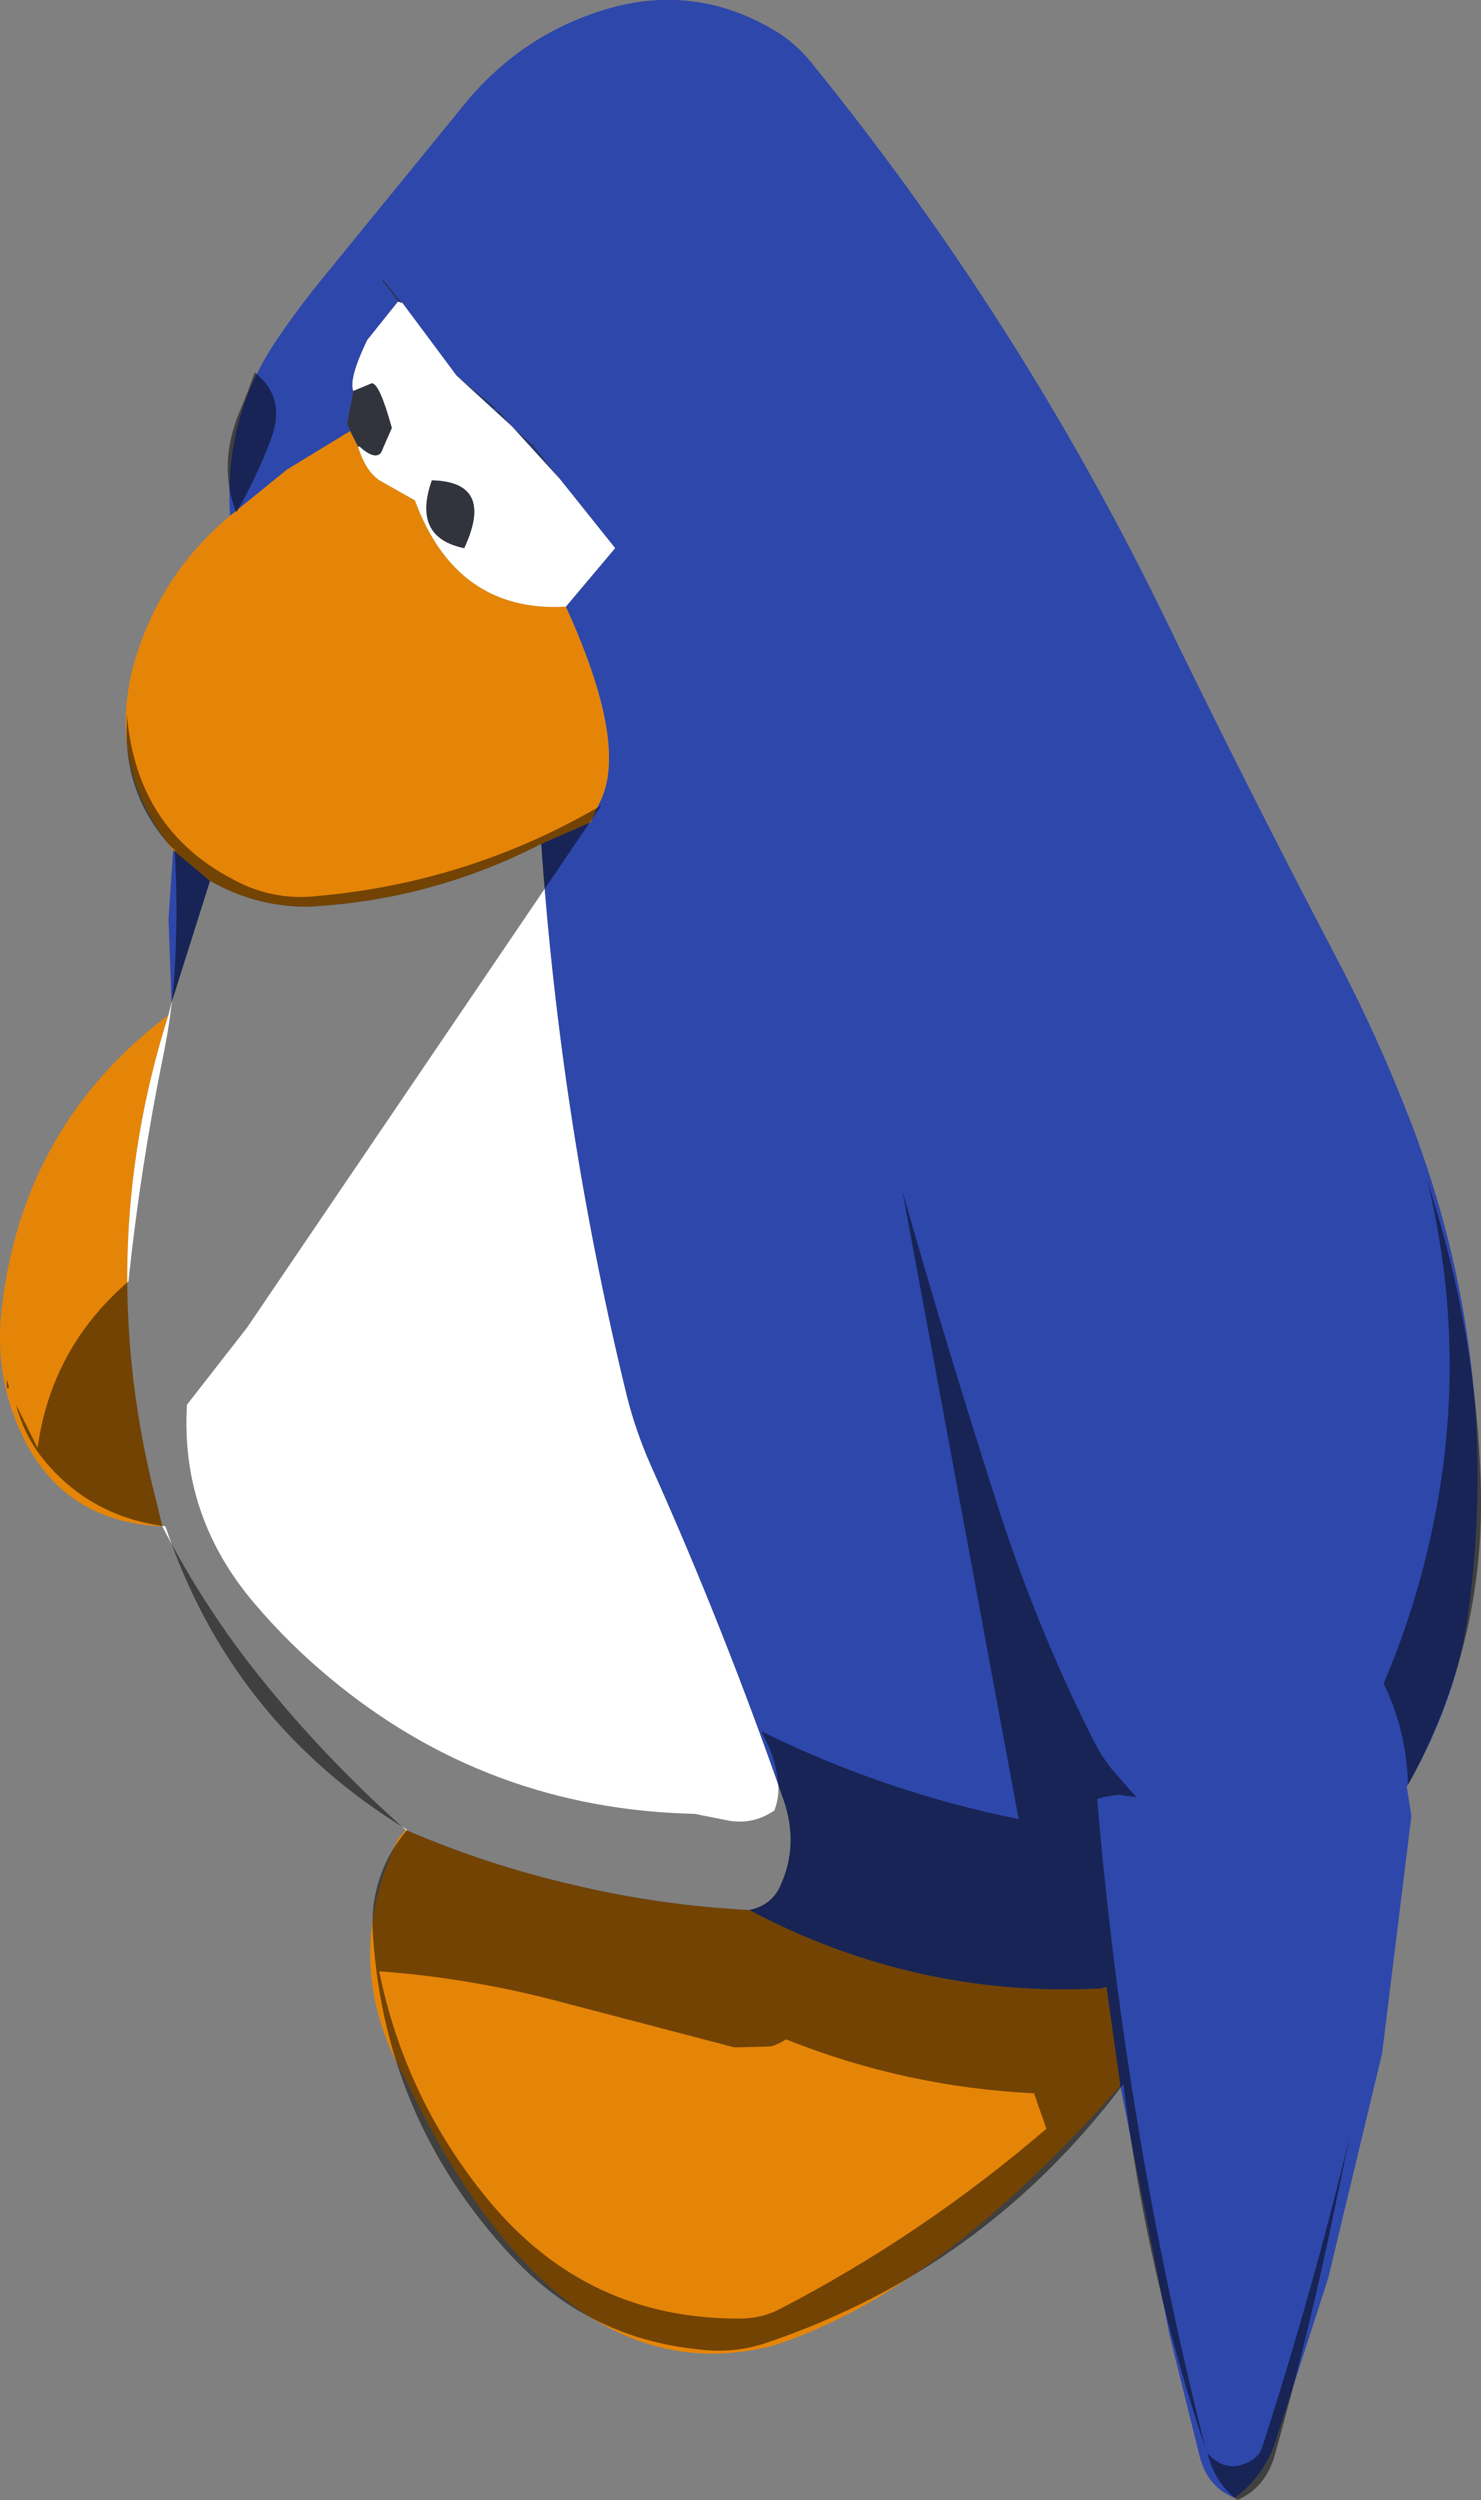 <?xml version="1.0" encoding="UTF-8" standalone="no"?>
<svg xmlns:ffdec="https://www.free-decompiler.com/flash" xmlns:xlink="http://www.w3.org/1999/xlink" ffdec:objectType="shape" height="405.7px" width="240.4px" xmlns="http://www.w3.org/2000/svg">
  <rect width="100%" height="100%" fill="#808080" stroke="none"/>
  <g transform="matrix(1.0, 0.0, 0.0, 1.0, 125.85, 147.95)">
    <path d="M-61.25 -99.0 L-63.75 -102.25 -63.75 -102.75 -60.5 -98.75 -61.25 -99.0 M-51.75 -87.0 L-45.25 -81.75 -45.75 -81.5 -44.75 -81.25 -42.75 -78.75 -39.25 -75.75 -35.0 -70.25 -42.75 -78.75 -45.75 -81.5 -51.75 -87.0" fill="#243773" fill-rule="evenodd" stroke="none"/>
    <path d="M-88.5 -64.25 Q-89.55 -79.8 -81.2 -92.4 -78.05 -97.1 -74.25 -101.85 L-50.0 -131.6 Q-40.65 -142.7 -26.8 -146.65 -13.1 -150.45 -0.7 -143.35 3.05 -141.25 5.8 -137.85 39.7 -96.1 63.3 -47.55 76.8 -19.75 91.2 7.7 97.9 20.45 103.2 34.25 117.95 72.75 112.55 113.25 111.3 122.8 107.65 131.55 105.45 136.95 102.5 142.0 L103.25 146.75 98.5 185.25 89.75 221.75 81.5 247.25 Q80.5 251.0 78.1 254.0 76.5 256.0 74.55 257.4 70.0 255.6 68.8 250.35 L64.0 231.0 56.0 190.5 53.75 174.5 52.75 174.75 Q22.6 176.25 -4.25 162.0 -0.7 161.3 0.75 158.2 3.9 151.45 1.3 144.05 -8.25 116.55 -20.15 90.0 -22.7 84.25 -24.15 78.4 -34.85 34.45 -38.0 -11.0 L-30.0 -14.5 -28.5 -17.75 Q-23.75 -27.0 -34.0 -49.5 L-26.0 -59.0 -35.0 -70.25 -39.25 -75.75 -42.75 -78.75 -44.75 -81.25 -45.75 -81.5 -45.25 -81.75 -51.75 -87.0 -60.5 -98.75 -63.75 -102.75 -63.75 -102.25 -61.25 -99.0 -66.25 -92.75 Q-69.25 -86.5 -68.5 -84.5 L-69.5 -79.25 -69.0 -78.0 -79.25 -71.75 -88.5 -64.25 M-98.0 14.75 L-98.5 1.25 -97.75 -10.0 -91.75 -5.0 -98.0 14.75" fill="#2e47aa" fill-rule="evenodd" stroke="none"/>
    <path d="M56.0 190.5 Q26.25 224.25 -0.5 232.75 -35.25 241.5 -60.25 189.0 -70.75 170.5 -61.25 150.5 L-60.0 149.0 Q-46.65 154.75 -32.65 157.95 -18.75 161.25 -4.25 162.0 22.6 176.25 52.75 174.75 L53.75 174.5 56.0 190.5 M-99.5 99.75 Q-114.75 99.1 -121.55 86.35 -126.9 76.25 -125.6 64.7 -122.3 34.75 -98.5 16.75 -110.8 55.6 -100.5 95.6 L-99.5 99.75 M-97.75 -10.0 Q-109.95 -25.35 -102.8 -44.2 -98.3 -56.1 -88.5 -64.25 L-79.25 -71.75 -69.0 -78.0 -67.75 -75.5 Q-66.5 -71.5 -64.25 -70.0 L-58.5 -66.75 Q-51.75 -48.5 -34.0 -49.5 -23.75 -27.0 -28.5 -17.75 L-30.0 -14.5 -38.0 -11.0 Q-55.9 -1.8 -75.95 -0.8 -84.4 -0.8 -91.75 -5.0 L-97.75 -10.0" fill="#e58508" fill-rule="evenodd" stroke="none"/>
    <path d="M-60.0 149.0 Q-73.0 137.5 -83.7 124.15 -92.75 112.85 -99.5 99.75 L-100.5 95.6 Q-110.8 55.6 -98.5 16.75 L-98.0 14.75 -91.75 -5.0 Q-84.4 -0.8 -75.95 -0.8 -55.9 -1.8 -38.0 -11.0 -34.85 34.45 -24.15 78.4 -22.7 84.25 -20.15 90.0 -8.25 116.55 1.3 144.05 3.9 151.45 0.75 158.2 -0.7 161.3 -4.25 162.0 -18.75 161.25 -32.65 157.95 -46.65 154.75 -60.0 149.0 M-68.5 -84.5 Q-69.25 -86.5 -66.25 -92.75 L-61.25 -99.0 -60.5 -98.75 -51.75 -87.0 -45.75 -81.5 -42.75 -78.75 -35.0 -70.25 -26.0 -59.0 -34.0 -49.5 Q-51.75 -48.5 -58.5 -66.75 L-64.25 -70.0 Q-66.5 -71.5 -67.75 -75.5 L-67.5 -75.5 Q-65.0 -73.25 -64.0 -74.5 L-62.25 -78.5 Q-64.25 -85.75 -65.5 -85.75 L-68.5 -84.5 M-50.5 -59.0 Q-45.5 -69.75 -55.75 -70.0 -59.0 -60.75 -50.5 -59.0" fill="#ffffff" fill-rule="evenodd" stroke="none"/>
    <path d="M-69.0 -78.0 L-69.5 -79.25 -68.5 -84.5 -65.5 -85.75 Q-64.25 -85.75 -62.25 -78.5 L-64.0 -74.5 Q-65.0 -73.25 -67.5 -75.5 L-67.75 -75.5 -69.0 -78.0 M-50.5 -59.0 Q-59.0 -60.75 -55.75 -70.0 -45.5 -69.75 -50.5 -59.0" fill="#31333d" fill-rule="evenodd" stroke="none"/>
    <path d="M-87.5 -64.75 Q-90.5 -72.55 -87.0 -81.05 -85.6 -84.35 -84.5 -87.5 -79.4 -83.5 -81.8 -76.9 -84.15 -70.55 -87.5 -64.75 M-105.3 -28.9 L-105.25 -32.0 Q-103.65 -12.3 -86.0 -4.25 -80.45 -1.85 -74.3 -2.55 -49.6 -4.75 -28.25 -17.25 L-85.75 67.5 -95.5 80.0 Q-96.6 98.1 -84.55 112.25 -78.9 118.9 -72.25 124.4 -46.7 145.65 -13.1 146.4 L-7.3 147.55 Q-3.4 148.1 -0.15 145.85 0.7 143.6 0.45 141.3 0.1 137.7 -1.55 134.45 L-2.25 133.0 Q17.65 142.85 39.5 147.25 L20.65 45.4 Q27.9 70.95 36.35 97.2 42.55 116.4 51.55 134.3 52.85 136.95 54.7 139.25 L58.6 143.7 55.7 143.3 53.4 143.65 52.25 144.0 Q56.75 197.65 69.85 249.45 60.15 220.55 56.5 190.25 33.9 220.25 -1.3 232.2 -6.65 234.05 -12.5 233.3 -30.35 231.5 -42.75 218.25 -63.95 195.55 -65.4 164.4 L-65.3 161.95 Q-64.55 154.6 -59.75 149.0 -88.3 131.6 -99.0 99.75 -111.0 98.2 -118.5 89.25 -121.9 85.2 -123.25 80.0 L-119.75 87.0 Q-117.5 70.75 -105.0 60.0 -103.05 41.45 -99.3 23.1 -97.65 15.05 -97.35 6.7 -97.0 -1.8 -97.5 -10.0 L-98.25 -10.7 Q-105.25 -18.55 -105.3 -28.9 M-124.75 77.25 L-124.75 76.0 Q-124.4 76.75 -124.4 77.35 L-124.75 77.25 M-6.65 184.3 L-34.15 177.1 Q-49.15 173.05 -64.3 171.95 -60.05 192.75 -46.6 209.05 -30.5 228.55 -5.5 228.3 -2.1 228.25 0.75 226.75 24.0 214.7 44.0 197.5 L42.0 191.75 Q21.15 190.75 1.75 183.0 0.6 183.75 -0.7 184.15 L-6.65 184.3 M107.3 48.45 Q113.75 69.9 114.5 92.45 115.4 118.6 102.7 141.7 102.5 133.0 98.75 125.25 102.95 115.4 105.5 105.15 113.3 74.15 105.75 43.2 L107.3 48.45 M89.75 215.45 Q85.95 233.0 81.1 250.4 79.6 255.75 75.0 257.75 71.9 255.4 70.6 251.6 L70.1 250.1 Q73.3 253.75 77.45 251.25 78.6 250.5 79.0 249.3 87.05 224.4 93.25 198.75 L89.75 215.45" fill="#000000" fill-opacity="0.498" fill-rule="evenodd" stroke="none"/>
  </g>
</svg>
